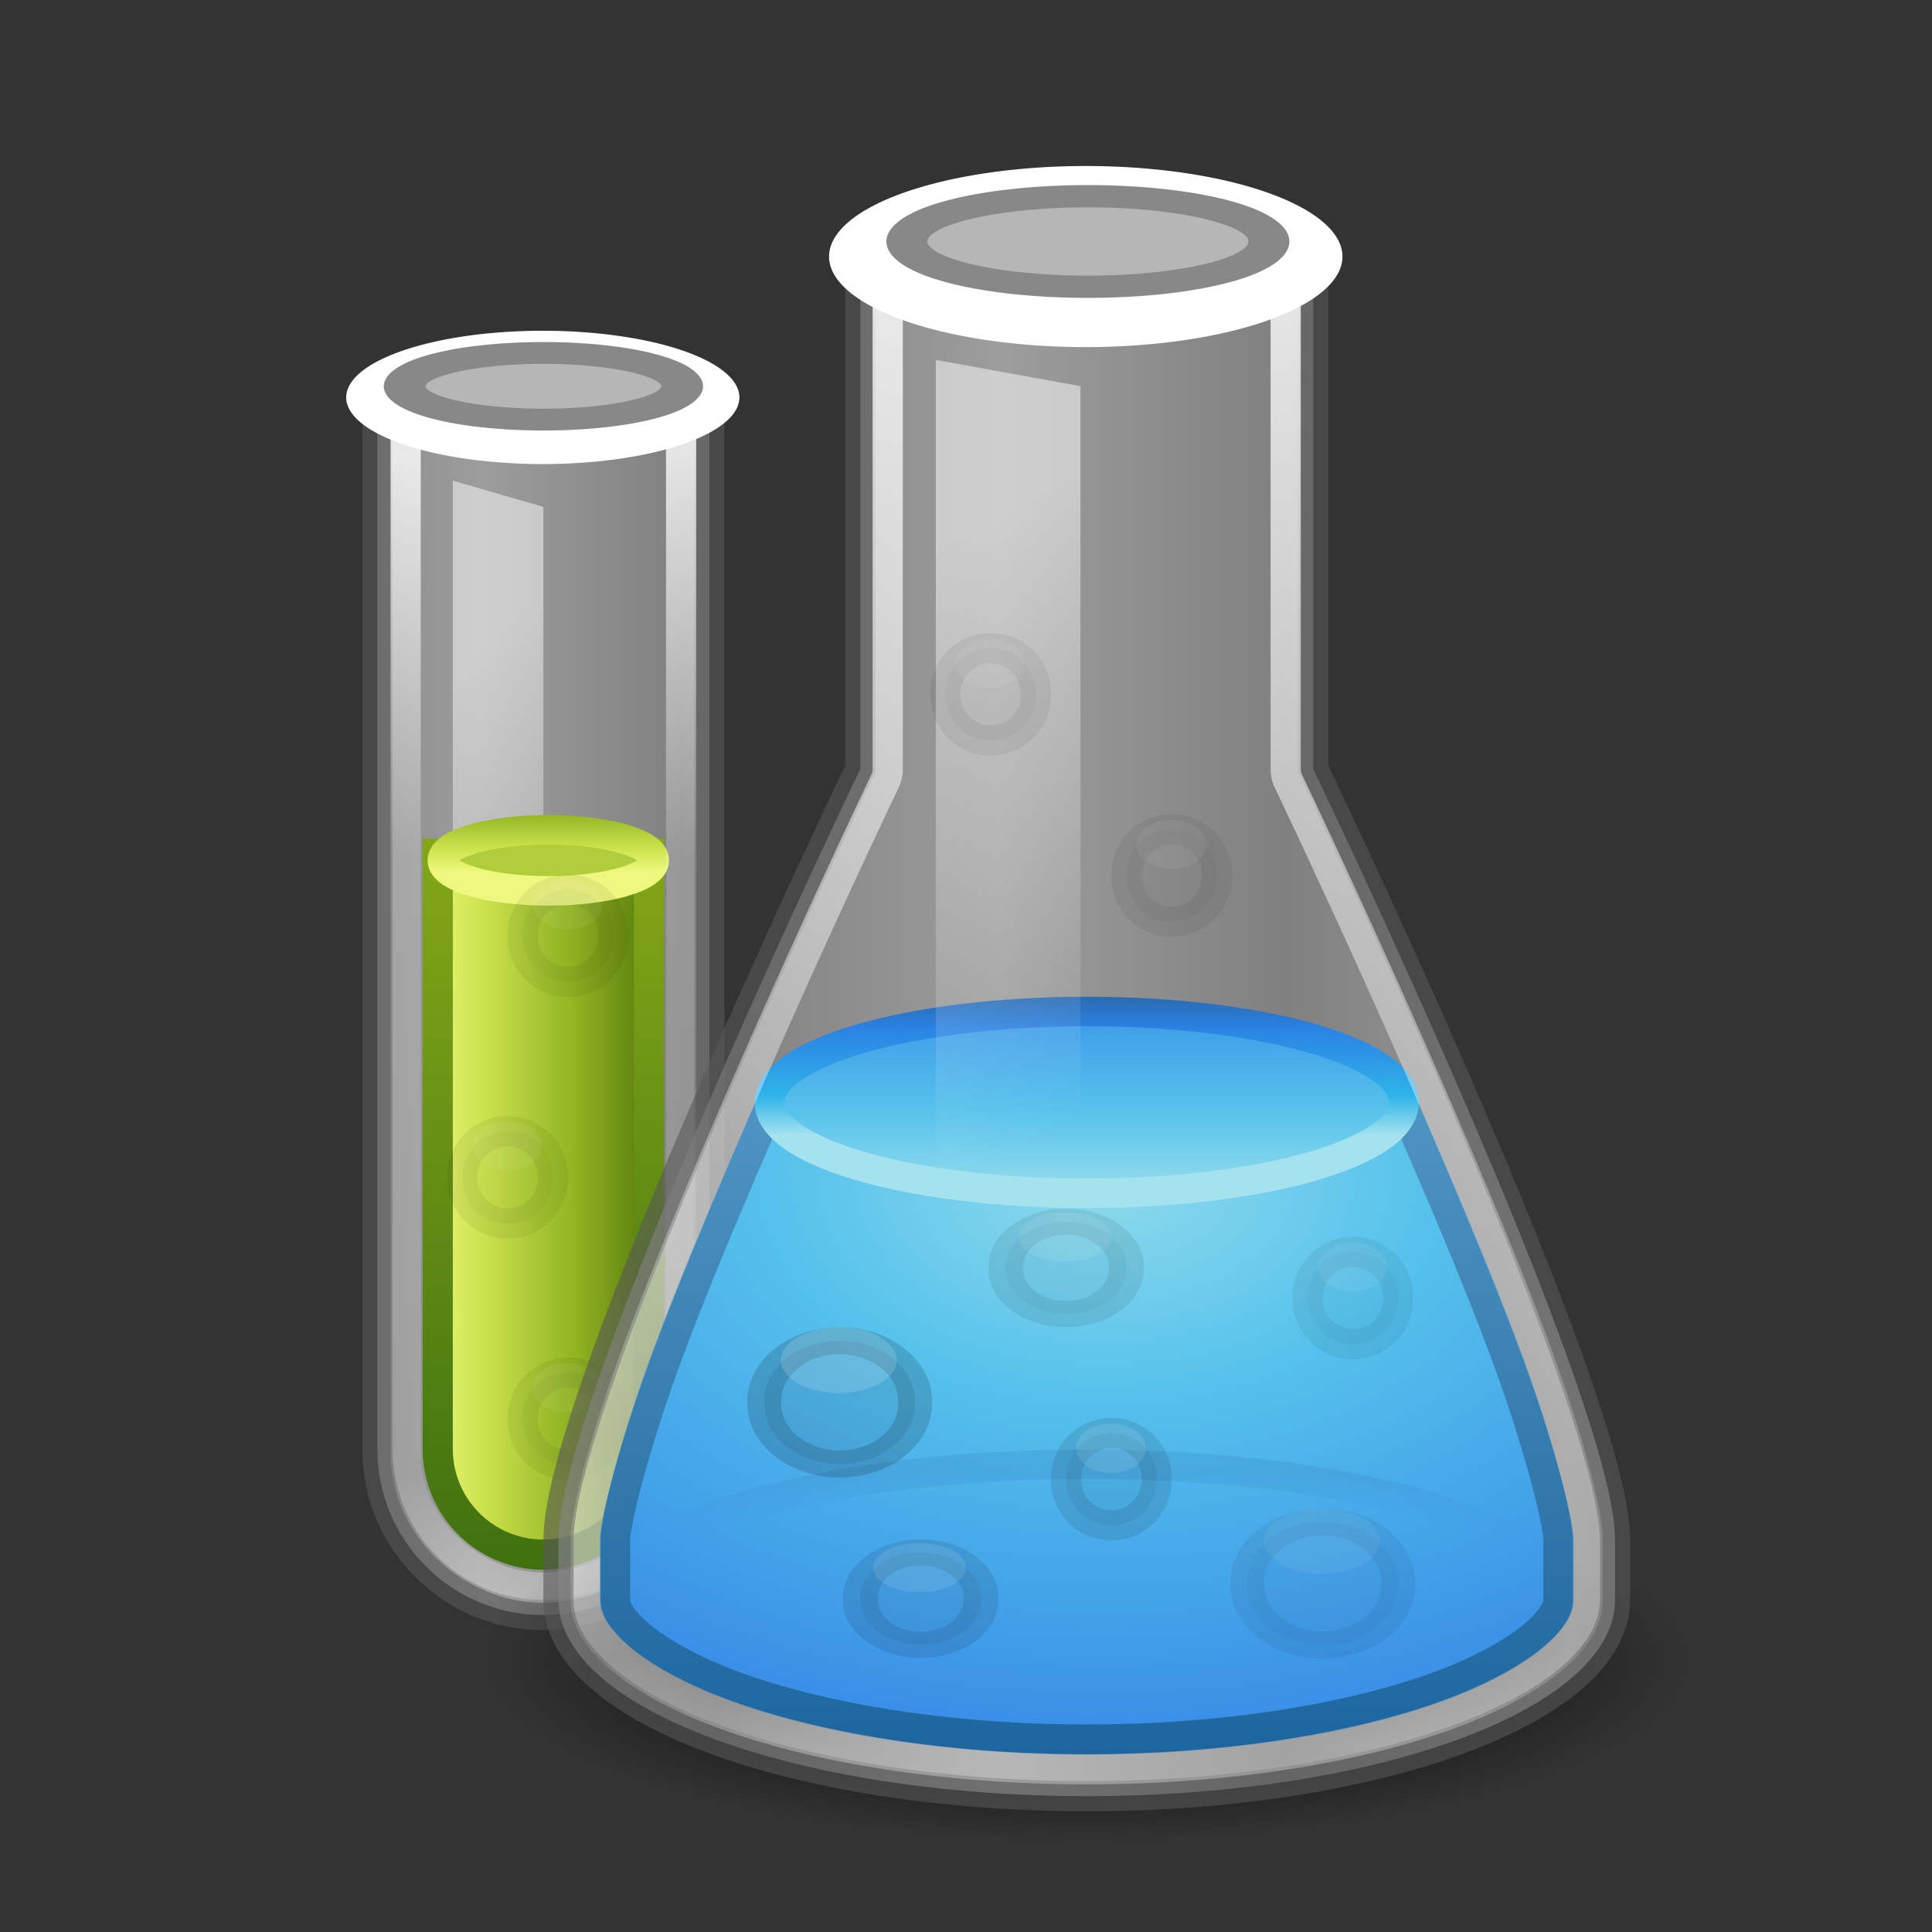 <?xml version="1.0" encoding="UTF-8" standalone="no"?>
<!-- Created with Inkscape (http://www.inkscape.org/) -->

<svg
   xmlns:dc="http://purl.org/dc/elements/1.1/"
   xmlns:cc="http://creativecommons.org/ns#"
   xmlns:rdf="http://www.w3.org/1999/02/22-rdf-syntax-ns#"
   xmlns:svg="http://www.w3.org/2000/svg"
   xmlns="http://www.w3.org/2000/svg"
   xmlns:xlink="http://www.w3.org/1999/xlink"
   xmlns:sodipodi="http://sodipodi.sourceforge.net/DTD/sodipodi-0.dtd"
   xmlns:inkscape="http://www.inkscape.org/namespaces/inkscape"
   width="64"
   height="64"
   id="svg2"
   version="1.1"
   inkscape:version="0.48.2 r9819"
   sodipodi:docname="labs.svg"
   inkscape:export-filename="/home/daniel/labs.png"
   inkscape:export-xdpi="90"
   inkscape:export-ydpi="90">
  <rect width="100%" height="100%" fill="#333333" stroke="none"/>
  <defs
     id="defs4">
    <linearGradient
       id="linearGradient7635">
      <stop
         id="stop7637"
         style="stop-color:#ffffff;stop-opacity:1"
         offset="0" />
      <stop
         id="stop7639"
         style="stop-color:#ffffff;stop-opacity:0.235"
         offset="0.355" />
      <stop
         id="stop7641"
         style="stop-color:#ffffff;stop-opacity:0.157"
         offset="0.897" />
      <stop
         id="stop7643"
         style="stop-color:#ffffff;stop-opacity:0.392"
         offset="1" />
    </linearGradient>
    <linearGradient
       id="linearGradient5962">
      <stop
         offset="0"
         style="stop-color:#000000;stop-opacity:1"
         id="stop5964" />
      <stop
         id="stop5966"
         style="stop-color:#000000;stop-opacity:0.498;"
         offset="0.706" />
      <stop
         offset="1"
         style="stop-color:#000000;stop-opacity:0"
         id="stop5968" />
    </linearGradient>
    <linearGradient
       id="linearGradient5950">
      <stop
         offset="0"
         style="stop-color:#3689e6;stop-opacity:0;"
         id="stop5956" />
      <stop
         offset="1"
         style="stop-color:#2b63a0;stop-opacity:1;"
         id="stop5958" />
    </linearGradient>
    <linearGradient
       id="linearGradient5870">
      <stop
         offset="0"
         style="stop-color:#ffffff;stop-opacity:1"
         id="stop5872" />
      <stop
         offset="0.785"
         style="stop-color:#ffffff;stop-opacity:0.235"
         id="stop5874" />
      <stop
         offset="0.934"
         style="stop-color:#ffffff;stop-opacity:0.157"
         id="stop5876" />
      <stop
         offset="1"
         style="stop-color:#ffffff;stop-opacity:0.392"
         id="stop5878" />
    </linearGradient>
    <linearGradient
       id="linearGradient5860">
      <stop
         id="stop5862"
         style="stop-color:#a4e2f0;stop-opacity:1;"
         offset="0" />
      <stop
         id="stop5864"
         style="stop-color:#2fb4e7;stop-opacity:1"
         offset="0.262" />
      <stop
         id="stop5866"
         style="stop-color:#2b83e5;stop-opacity:1"
         offset="0.705" />
      <stop
         id="stop5868"
         style="stop-color:#2b63a0;stop-opacity:1;"
         offset="1" />
    </linearGradient>
    <linearGradient
       id="linearGradient5360">
      <stop
         offset="0"
         style="stop-color:#5498c5;stop-opacity:1"
         id="stop5362" />
      <stop
         offset="1"
         style="stop-color:#155c88;stop-opacity:1"
         id="stop5364" />
    </linearGradient>
    <radialGradient
       cx="21.344"
       cy="14.125"
       r="11.969"
       fx="21.344"
       fy="14.125"
       id="radialGradient2481"
       xlink:href="#linearGradient3280-373"
       gradientUnits="userSpaceOnUse"
       gradientTransform="matrix(1.253,0,0,0.513,-2.749,33.625)" />
    <linearGradient
       id="linearGradient3280-373">
      <stop
         id="stop4633"
         style="stop-color:#000000;stop-opacity:1"
         offset="0" />
      <stop
         offset="0.5"
         style="stop-color:#000000;stop-opacity:0.498;"
         id="stop5960" />
      <stop
         id="stop4635"
         style="stop-color:#000000;stop-opacity:0"
         offset="1" />
    </linearGradient>
    <linearGradient
       x1="4"
       y1="13.5"
       x2="10.143"
       y2="13.5"
       id="linearGradient2478"
       xlink:href="#linearGradient4151-767-958"
       gradientUnits="userSpaceOnUse"
       gradientTransform="matrix(1.533,0,0,1.909,5.6,-2.273)"
       spreadMethod="reflect" />
    <linearGradient
       id="linearGradient4151-767-958">
      <stop
         id="stop4470"
         style="stop-color:#979797;stop-opacity:1"
         offset="0" />
      <stop
         id="stop4472"
         style="stop-color:#d5d5d5;stop-opacity:1"
         offset="1" />
    </linearGradient>
    <linearGradient
       x1="17.243"
       y1="11.001"
       x2="17.243"
       y2="2"
       id="linearGradient2462"
       xlink:href="#linearGradient3844-342"
       gradientUnits="userSpaceOnUse"
       gradientTransform="matrix(0.92,0,0,1,1.919,-7.078e-4)" />
    <linearGradient
       id="linearGradient3844-342">
      <stop
         id="stop4651"
         style="stop-color:#a6a6a6;stop-opacity:0.49"
         offset="0" />
      <stop
         id="stop4653"
         style="stop-color:#e8e8e8;stop-opacity:0.49"
         offset="1" />
    </linearGradient>
    <linearGradient
       x1="24"
       y1="9.373"
       x2="24"
       y2="5.603"
       id="linearGradient2464"
       xlink:href="#linearGradient3355-273"
       gradientUnits="userSpaceOnUse"
       gradientTransform="matrix(0.92,0,0,1,1.919,-7.078e-4)" />
    <linearGradient
       id="linearGradient3355-273">
      <stop
         id="stop4657"
         style="stop-color:#e1e1e1;stop-opacity:1"
         offset="0" />
      <stop
         id="stop4659"
         style="stop-color:#a6a6a6;stop-opacity:1"
         offset="1" />
    </linearGradient>
    <linearGradient
       x1="23.5"
       y1="11.149"
       x2="23.5"
       y2="39.851"
       id="linearGradient2456"
       xlink:href="#linearGradient3254-8-457"
       gradientUnits="userSpaceOnUse"
       gradientTransform="matrix(0.958,0,0,1.426,1.48,-12.861)" />
    <linearGradient
       id="linearGradient3254-8-457">
      <stop
         id="stop4669"
         style="stop-color:#ffffff;stop-opacity:1"
         offset="0" />
      <stop
         id="stop4671"
         style="stop-color:#ffffff;stop-opacity:0"
         offset="1" />
    </linearGradient>
    <radialGradient
       cx="23.857"
       cy="40"
       r="17.143"
       fx="23.857"
       fy="40"
       id="radialGradient3455"
       xlink:href="#linearGradient4126-65-434-2-3-659"
       gradientUnits="userSpaceOnUse"
       gradientTransform="matrix(0.362,0,0,0.185,15.375,-2.901)" />
    <linearGradient
       id="linearGradient4126-65-434-2-3-659">
      <stop
         id="stop4675"
         style="stop-color:#000000;stop-opacity:1"
         offset="0" />
      <stop
         id="stop4677"
         style="stop-color:#000000;stop-opacity:0"
         offset="1" />
    </linearGradient>
    <linearGradient
       x1="103.95"
       y1="-7.666"
       x2="89.424"
       y2="-7.666"
       id="linearGradient3457"
       xlink:href="#linearGradient2793-2-0-669"
       gradientUnits="userSpaceOnUse"
       gradientTransform="matrix(0.178,0,0,0.156,5.376,8.009)"
       spreadMethod="reflect" />
    <linearGradient
       id="linearGradient2793-2-0-669">
      <stop
         id="stop4681"
         style="stop-color:#878787;stop-opacity:1"
         offset="0" />
      <stop
         id="stop4683"
         style="stop-color:#d9d9d9;stop-opacity:1"
         offset="1" />
    </linearGradient>
    <linearGradient
       x1="89.018"
       y1="22.537"
       x2="89.018"
       y2="27.546"
       id="linearGradient3459"
       xlink:href="#linearGradient3858-1-3-594"
       gradientUnits="userSpaceOnUse"
       gradientTransform="matrix(0.39,0,0,0.361,-12.765,-2.252)" />
    <linearGradient
       id="linearGradient3858-1-3-594">
      <stop
         id="stop4687"
         style="stop-color:#a0a0a0;stop-opacity:1"
         offset="0" />
      <stop
         id="stop4689"
         style="stop-color:#646464;stop-opacity:1"
         offset="1" />
    </linearGradient>
    <linearGradient
       x1="102.308"
       y1="-2.393"
       x2="102.308"
       y2="-24.582"
       id="linearGradient3461"
       xlink:href="#linearGradient3844-9-5-84"
       gradientUnits="userSpaceOnUse"
       gradientTransform="matrix(0.179,0,0,0.146,5.308,3.978)"
       spreadMethod="reflect" />
    <linearGradient
       id="linearGradient3844-9-5-84">
      <stop
         id="stop4693"
         style="stop-color:#a6a6a6;stop-opacity:1"
         offset="0" />
      <stop
         id="stop4695"
         style="stop-color:#e8e8e8;stop-opacity:1"
         offset="1" />
    </linearGradient>
    <linearGradient
       x1="109.956"
       y1="-24.911"
       x2="109.956"
       y2="-2.376"
       id="linearGradient3463"
       xlink:href="#linearGradient2509-6-3-746"
       gradientUnits="userSpaceOnUse"
       gradientTransform="matrix(0.179,0,0,0.146,5.308,3.978)" />
    <linearGradient
       id="linearGradient2509-6-3-746">
      <stop
         id="stop4699"
         style="stop-color:#b3b3b3;stop-opacity:1"
         offset="0" />
      <stop
         id="stop4701"
         style="stop-color:#dadada;stop-opacity:1"
         offset="1" />
    </linearGradient>
    <linearGradient
       x1="14.899"
       y1="13.285"
       x2="24"
       y2="13.285"
       id="linearGradient2472"
       xlink:href="#linearGradient3578-995-735-4-566-885-385-488-812-692-100-298-982-943"
       gradientUnits="userSpaceOnUse"
       gradientTransform="matrix(0.895,0,0,0.638,2.513,25.041)"
       spreadMethod="reflect" />
    <linearGradient
       id="linearGradient3578-995-735-4-566-885-385-488-812-692-100-298-982-943">
      <stop
         id="stop4639"
         style="stop-color:#115984;stop-opacity:1"
         offset="0" />
      <stop
         id="stop4641"
         style="stop-color:#5498c5;stop-opacity:1"
         offset="1" />
    </linearGradient>
    <linearGradient
       x1="16.876"
       y1="23.181"
       x2="18.343"
       y2="31.181"
       id="linearGradient6970"
       xlink:href="#linearGradient3592-990-183-196-279-371-272-744-724-968-605-252-895-210"
       gradientUnits="userSpaceOnUse"
       gradientTransform="matrix(0.92,0,0,1,1.919,-7.078e-4)" />
    <linearGradient
       id="linearGradient3592-990-183-196-279-371-272-744-724-968-605-252-895-210">
      <stop
         id="stop3869"
         style="stop-color:#7aa7c4;stop-opacity:1"
         offset="0" />
      <stop
         id="stop3871"
         style="stop-color:#1f7dbb;stop-opacity:1"
         offset="1" />
    </linearGradient>
    <linearGradient
       x1="24"
       y1="16.525"
       x2="24"
       y2="13.285"
       id="linearGradient2466"
       xlink:href="#linearGradient3598-871-484-814-161-889-287-317-39-832-801-67-687-466"
       gradientUnits="userSpaceOnUse"
       gradientTransform="matrix(0.895,0,0,0.638,2.513,18.198)" />
    <linearGradient
       id="linearGradient3598-871-484-814-161-889-287-317-39-832-801-67-687-466">
      <stop
         id="stop3875"
         style="stop-color:#68b1e0;stop-opacity:1"
         offset="0" />
      <stop
         id="stop3877"
         style="stop-color:#236894;stop-opacity:1"
         offset="1" />
    </linearGradient>
    <linearGradient
       x1="12.25"
       y1="20.231"
       x2="17.125"
       y2="34.174"
       id="linearGradient2467"
       xlink:href="#linearGradient3254-3-182"
       gradientUnits="userSpaceOnUse"
       gradientTransform="matrix(0.958,0,0,1.366,3.396,-10.809)" />
    <linearGradient
       id="linearGradient3254-3-182">
      <stop
         id="stop4663"
         style="stop-color:#ffffff;stop-opacity:1"
         offset="0" />
      <stop
         id="stop4665"
         style="stop-color:#ffffff;stop-opacity:0"
         offset="1" />
    </linearGradient>
    <linearGradient
       inkscape:collect="always"
       xlink:href="#linearGradient3254-3-182"
       id="linearGradient3571"
       gradientUnits="userSpaceOnUse"
       gradientTransform="matrix(0.958,0,0,1.366,18.542,979.3)"
       x1="12.25"
       y1="20.231"
       x2="17.125"
       y2="34.174" />
    <linearGradient
       inkscape:collect="always"
       xlink:href="#linearGradient2867-449-88-871-390-598-476-591-434-148-57-177"
       id="linearGradient3574"
       gradientUnits="userSpaceOnUse"
       gradientTransform="matrix(0.84,0,0,0.858,15.837,1001.569)"
       x1="21.485"
       y1="30.443"
       x2="21.485"
       y2="18.794" />
    <linearGradient
       inkscape:collect="always"
       xlink:href="#linearGradient5860"
       id="linearGradient3576"
       gradientUnits="userSpaceOnUse"
       gradientTransform="matrix(0.818,0,0,0.547,16.379,1017.176)"
       x1="34.771"
       y1="16.057"
       x2="34.771"
       y2="6.994" />
    <radialGradient
       inkscape:collect="always"
       xlink:href="#linearGradient5962"
       id="radialGradient3597"
       gradientUnits="userSpaceOnUse"
       gradientTransform="matrix(1.671,0,0,0.501,0.334,1036.281)"
       cx="21.344"
       cy="14.125"
       fx="21.344"
       fy="14.125"
       r="11.969" />
    <linearGradient
       inkscape:collect="always"
       xlink:href="#linearGradient4151-767-958-6"
       id="linearGradient3594-9"
       gradientUnits="userSpaceOnUse"
       gradientTransform="matrix(1.533,0,0,1.909,97.245,990.27)"
       spreadMethod="reflect"
       x1="4"
       y1="13.5"
       x2="10.143"
       y2="13.5" />
    <linearGradient
       id="linearGradient4151-767-958-6">
      <stop
         id="stop4470-1"
         style="stop-color:#979797;stop-opacity:1"
         offset="0" />
      <stop
         id="stop4472-0"
         style="stop-color:#d5d5d5;stop-opacity:1"
         offset="1" />
    </linearGradient>
    <linearGradient
       y2="13.5"
       x2="10.143"
       y1="13.5"
       x1="4"
       spreadMethod="reflect"
       gradientTransform="matrix(1.533,0,0,1.909,17.6,1989.451)"
       gradientUnits="userSpaceOnUse"
       id="linearGradient4010-1"
       xlink:href="#linearGradient4151-767-958-6-9"
       inkscape:collect="always" />
    <linearGradient
       id="linearGradient4151-767-958-6-9">
      <stop
         id="stop4470-1-5"
         style="stop-color:#b4b4b4;stop-opacity:1;"
         offset="0" />
      <stop
         id="stop4472-0-7"
         style="stop-color:#e4e4e4;stop-opacity:1;"
         offset="1" />
    </linearGradient>
    <linearGradient
       y2="13.5"
       x2="10.143"
       y1="13.5"
       x1="4"
       spreadMethod="reflect"
       gradientTransform="matrix(1.533,0,0,1.909,-6.4,-4.273)"
       gradientUnits="userSpaceOnUse"
       id="linearGradient5215"
       xlink:href="#linearGradient4151-767-958-6-9"
       inkscape:collect="always" />
    <linearGradient
       y2="13.5"
       x2="10.143"
       y1="13.5"
       x1="4"
       spreadMethod="reflect"
       gradientTransform="matrix(1.533,0,0,1.909,13.6,1001.089)"
       gradientUnits="userSpaceOnUse"
       id="linearGradient4010-3"
       xlink:href="#linearGradient4151-767-958-6-5"
       inkscape:collect="always" />
    <linearGradient
       id="linearGradient4151-767-958-6-5">
      <stop
         id="stop4470-1-6"
         style="stop-color:#979797;stop-opacity:1"
         offset="0" />
      <stop
         id="stop4472-0-1"
         style="stop-color:#d5d5d5;stop-opacity:1"
         offset="1" />
    </linearGradient>
    <linearGradient
       y2="13.5"
       x2="10.143"
       y1="13.5"
       x1="4"
       spreadMethod="reflect"
       gradientTransform="matrix(1.533,0,0,1.909,60.77,1001.089)"
       gradientUnits="userSpaceOnUse"
       id="linearGradient5215-4"
       xlink:href="#linearGradient4151-767-958-6-5"
       inkscape:collect="always" />
    <linearGradient
       y2="13.5"
       x2="10.143"
       y1="13.5"
       x1="4"
       spreadMethod="reflect"
       gradientTransform="matrix(1.533,0,0,1.909,13.6,1001.089)"
       gradientUnits="userSpaceOnUse"
       id="linearGradient4010-1-9"
       xlink:href="#linearGradient4151-767-958-6-9-9"
       inkscape:collect="always" />
    <linearGradient
       id="linearGradient4151-767-958-6-9-9">
      <stop
         id="stop4470-1-5-4"
         style="stop-color:#979797;stop-opacity:1"
         offset="0" />
      <stop
         id="stop4472-0-7-9"
         style="stop-color:#d5d5d5;stop-opacity:1"
         offset="1" />
    </linearGradient>
    <linearGradient
       id="linearGradient3578-995-735-4-566-885-385-488-812-692-100-298-982-943-2">
      <stop
         id="stop4639-3"
         style="stop-color:#115984;stop-opacity:1"
         offset="0" />
      <stop
         id="stop4641-7"
         style="stop-color:#5498c5;stop-opacity:1"
         offset="1" />
    </linearGradient>
    <linearGradient
       y2="13.285"
       x2="24"
       y1="13.285"
       x1="14.899"
       spreadMethod="reflect"
       gradientTransform="matrix(0.895,0,0,0.638,-9.487,0.323)"
       gradientUnits="userSpaceOnUse"
       id="linearGradient5301"
       xlink:href="#linearGradient3578-995-735-4-566-885-385-488-812-692-100-298-982-943-2"
       inkscape:collect="always" />
    <radialGradient
       inkscape:collect="always"
       xlink:href="#linearGradient2867-449-88-871-390-598-476-591-434-148-57-177"
       id="radialGradient5324"
       cx="32.572"
       cy="35.903"
       fx="32.572"
       fy="35.903"
       r="18"
       gradientTransform="matrix(2.337,1.7652295e-8,-1.1706245e-8,1.55,-43.556,-16.662)"
       gradientUnits="userSpaceOnUse"
       spreadMethod="reflect" />
    <radialGradient
       inkscape:collect="always"
       xlink:href="#linearGradient3578-995-735-4-566-885-385-488-812-692-100-298-982-943-2-2"
       id="radialGradient5324-7"
       cx="32"
       cy="47"
       fx="32"
       fy="47"
       r="18"
       gradientTransform="matrix(1,0,0,0.722,0,13.056)"
       gradientUnits="userSpaceOnUse"
       spreadMethod="reflect" />
    <linearGradient
       id="linearGradient3578-995-735-4-566-885-385-488-812-692-100-298-982-943-2-2">
      <stop
         id="stop4639-3-6"
         style="stop-color:#115984;stop-opacity:1"
         offset="0" />
      <stop
         id="stop4641-7-6"
         style="stop-color:#5498c5;stop-opacity:1"
         offset="1" />
    </linearGradient>
    <linearGradient
       y2="13.5"
       x2="10.143"
       y1="13.5"
       x1="4"
       spreadMethod="reflect"
       gradientTransform="matrix(1.533,0,0,1.909,13.6,1001.089)"
       gradientUnits="userSpaceOnUse"
       id="linearGradient4010-1-97"
       xlink:href="#linearGradient4151-767-958-6-9-98"
       inkscape:collect="always" />
    <linearGradient
       id="linearGradient4151-767-958-6-9-98">
      <stop
         id="stop4470-1-5-8"
         style="stop-color:#979797;stop-opacity:1"
         offset="0" />
      <stop
         id="stop4472-0-7-98"
         style="stop-color:#d5d5d5;stop-opacity:1"
         offset="1" />
    </linearGradient>
    <linearGradient
       inkscape:collect="always"
       xlink:href="#linearGradient5870"
       id="linearGradient3586-2"
       gradientUnits="userSpaceOnUse"
       gradientTransform="matrix(0.958,0,0,1.426,93.124,979.682)"
       x1="-62.996"
       y1="12.977"
       x2="-62.789"
       y2="46.667" />
    <linearGradient
       id="linearGradient3254-8-457-0">
      <stop
         id="stop4669-2"
         style="stop-color:#ffffff;stop-opacity:1"
         offset="0" />
      <stop
         id="stop4671-4"
         style="stop-color:#ffffff;stop-opacity:0"
         offset="1" />
    </linearGradient>
    <linearGradient
       y2="39.851"
       x2="23.5"
       y1="11.149"
       x1="23.5"
       gradientTransform="matrix(0.958,0,0,1.426,-11.44,-15.901)"
       gradientUnits="userSpaceOnUse"
       id="linearGradient5419"
       xlink:href="#linearGradient3254-8-457-0"
       inkscape:collect="always" />
    <linearGradient
       id="linearGradient3707-319-631-407-1-846-4-7">
      <stop
         id="stop3788-5-4"
         style="stop-color:#365a7c;stop-opacity:1"
         offset="0" />
      <stop
         id="stop3790-9-4"
         style="stop-color:#5ea1ca;stop-opacity:1;"
         offset="1" />
    </linearGradient>
    <linearGradient
       id="linearGradient3707-319-631-407-1-846-4-8-0">
      <stop
         id="stop3788-5-5-7"
         style="stop-color:#365a7c;stop-opacity:1"
         offset="0" />
      <stop
         id="stop3790-9-0-8"
         style="stop-color:#5ea1ca;stop-opacity:1;"
         offset="1" />
    </linearGradient>
    <linearGradient
       id="linearGradient3707-319-631-407-1-846-4-9-8">
      <stop
         id="stop3788-5-1-8"
         style="stop-color:#365a7c;stop-opacity:1"
         offset="0" />
      <stop
         id="stop3790-9-8-4"
         style="stop-color:#5ea1ca;stop-opacity:1;"
         offset="1" />
    </linearGradient>
    <linearGradient
       id="linearGradient8265-821-176-38-919-66-249-7-7">
      <stop
         id="stop2687-1-9"
         style="stop-color:#ffffff;stop-opacity:1"
         offset="0" />
      <stop
         id="stop2689-5-4"
         style="stop-color:#ffffff;stop-opacity:0"
         offset="1" />
    </linearGradient>
    <linearGradient
       id="linearGradient3924">
      <stop
         id="stop3926"
         style="stop-color:#ffffff;stop-opacity:1"
         offset="0" />
      <stop
         id="stop3928"
         style="stop-color:#ffffff;stop-opacity:0.235"
         offset="0.063" />
      <stop
         id="stop3930"
         style="stop-color:#ffffff;stop-opacity:0.157"
         offset="0.951" />
      <stop
         id="stop3932"
         style="stop-color:#ffffff;stop-opacity:0.392"
         offset="1" />
    </linearGradient>
    <linearGradient
       id="linearGradient2867-449-88-871-390-598-476-591-434-148-57-177">
      <stop
         offset="0"
         style="stop-color:#90dbec;stop-opacity:1;"
         id="stop3750" />
      <stop
         offset="0.262"
         style="stop-color:#55c1ec;stop-opacity:1;"
         id="stop3752" />
      <stop
         offset="0.705"
         style="stop-color:#3689e6;stop-opacity:1;"
         id="stop3754" />
      <stop
         offset="1"
         style="stop-color:#2b63a0;stop-opacity:1;"
         id="stop3756" />
    </linearGradient>
    <linearGradient
       id="linearGradient3707-319-631-407-324">
      <stop
         offset="0"
         style="stop-color:#185f9a;stop-opacity:1;"
         id="stop3760" />
      <stop
         offset="1"
         style="stop-color:#599ec9;stop-opacity:1;"
         id="stop3762" />
    </linearGradient>
    <linearGradient
       id="linearGradient3688-166-749">
      <stop
         id="stop2883"
         style="stop-color:#181818;stop-opacity:1"
         offset="0" />
      <stop
         id="stop2885"
         style="stop-color:#181818;stop-opacity:0"
         offset="1" />
    </linearGradient>
    <linearGradient
       id="linearGradient3688-464-309">
      <stop
         id="stop2889"
         style="stop-color:#181818;stop-opacity:1"
         offset="0" />
      <stop
         id="stop2891"
         style="stop-color:#181818;stop-opacity:0"
         offset="1" />
    </linearGradient>
    <linearGradient
       inkscape:collect="always"
       xlink:href="#linearGradient3702-501-757"
       id="linearGradient3188"
       gradientUnits="userSpaceOnUse"
       x1="25.058"
       y1="47.028"
       x2="25.058"
       y2="39.999" />
    <linearGradient
       id="linearGradient3702-501-757">
      <stop
         id="stop2895"
         style="stop-color:#181818;stop-opacity:0"
         offset="0" />
      <stop
         id="stop2897"
         style="stop-color:#181818;stop-opacity:1"
         offset="0.5" />
      <stop
         id="stop2899"
         style="stop-color:#181818;stop-opacity:0"
         offset="1" />
    </linearGradient>
    <linearGradient
       inkscape:collect="always"
       xlink:href="#linearGradient3707-319-631-407-324"
       id="linearGradient5846"
       x1="32.86"
       y1="60.782"
       x2="32.86"
       y2="32.098"
       gradientUnits="userSpaceOnUse" />
    <radialGradient
       inkscape:collect="always"
       xlink:href="#linearGradient2867-449-88-871-390-598-476-591-434-148-57-177"
       id="radialGradient5884"
       gradientUnits="userSpaceOnUse"
       gradientTransform="matrix(2.337,1.7652295e-8,-1.1706245e-8,1.55,-43.556,-16.662)"
       spreadMethod="reflect"
       cx="32.572"
       cy="35.903"
       fx="32.572"
       fy="35.903"
       r="18" />
    <linearGradient
       inkscape:collect="always"
       xlink:href="#linearGradient3707-319-631-407-324"
       id="linearGradient5886"
       gradientUnits="userSpaceOnUse"
       x1="32.86"
       y1="60.782"
       x2="32.86"
       y2="32.098" />
    <linearGradient
       inkscape:collect="always"
       xlink:href="#linearGradient2867-449-88-871-390-598-476-591-434-148-57-177-8"
       id="linearGradient3574-7"
       gradientUnits="userSpaceOnUse"
       gradientTransform="matrix(0.84,0,0,0.858,11.837,1001.569)"
       x1="21.485"
       y1="30.443"
       x2="21.485"
       y2="23.448" />
    <linearGradient
       id="linearGradient2867-449-88-871-390-598-476-591-434-148-57-177-8">
      <stop
         offset="0"
         style="stop-color:#90dbec;stop-opacity:1;"
         id="stop3750-6" />
      <stop
         offset="0.262"
         style="stop-color:#55c1ec;stop-opacity:1;"
         id="stop3752-1" />
      <stop
         offset="0.705"
         style="stop-color:#3689e6;stop-opacity:1;"
         id="stop3754-0" />
      <stop
         offset="1"
         style="stop-color:#2b63a0;stop-opacity:1;"
         id="stop3756-8" />
    </linearGradient>
    <linearGradient
       inkscape:collect="always"
       xlink:href="#linearGradient5860-0"
       id="linearGradient3576-3"
       gradientUnits="userSpaceOnUse"
       gradientTransform="matrix(0.818,0,0,0.547,12.379,1017.176)"
       x1="34.771"
       y1="16.057"
       x2="34.771"
       y2="12.817" />
    <linearGradient
       id="linearGradient5860-0">
      <stop
         id="stop5862-0"
         style="stop-color:#caeef6;stop-opacity:1;"
         offset="0" />
      <stop
         id="stop5864-2"
         style="stop-color:#55c1ec;stop-opacity:1;"
         offset="0.262" />
      <stop
         id="stop5866-9"
         style="stop-color:#3689e6;stop-opacity:1;"
         offset="0.705" />
      <stop
         id="stop5868-6"
         style="stop-color:#2b63a0;stop-opacity:1;"
         offset="1" />
    </linearGradient>
    <linearGradient
       y2="8.973"
       x2="27.049"
       y1="11.26"
       x1="27.049"
       gradientTransform="matrix(1.212,0,0,0.811,6.917,1029.912)"
       gradientUnits="userSpaceOnUse"
       id="linearGradient5913"
       xlink:href="#linearGradient5950"
       inkscape:collect="always" />
    <linearGradient
       id="linearGradient4151-767-958-6-9-1">
      <stop
         id="stop4470-1-5-5"
         style="stop-color:#b4b4b4;stop-opacity:1;"
         offset="0" />
      <stop
         id="stop4472-0-7-3"
         style="stop-color:#e4e4e4;stop-opacity:1;"
         offset="1" />
    </linearGradient>
    <linearGradient
       y2="13.5"
       x2="10.143"
       y1="13.5"
       x1="4"
       spreadMethod="reflect"
       gradientTransform="matrix(1.533,0,0,1.909,-0.4,993.089)"
       gradientUnits="userSpaceOnUse"
       id="linearGradient6090"
       xlink:href="#linearGradient4151-767-958-6-9-1"
       inkscape:collect="always" />
    <radialGradient
       inkscape:collect="always"
       xlink:href="#linearGradient2867-449-88-871-390-598-476-591-434-148-57-177-8-3"
       id="radialGradient7276"
       gradientUnits="userSpaceOnUse"
       gradientTransform="matrix(-1.6167311e-7,6.602,-8.092,-1.9817022e-7,104.564,-60.073)"
       cx="7.806"
       cy="9.957"
       fx="7.276"
       fy="9.957"
       r="12.672" />
    <linearGradient
       id="linearGradient2867-449-88-871-390-598-476-591-434-148-57-177-8-3">
      <stop
         id="stop3750-1-0"
         style="stop-color:#ffcd7d;stop-opacity:1;"
         offset="0" />
      <stop
         id="stop3752-3-7"
         style="stop-color:#fc8f36;stop-opacity:1;"
         offset="0.262" />
      <stop
         id="stop3754-1-8"
         style="stop-color:#e23a0e;stop-opacity:1;"
         offset="0.705" />
      <stop
         id="stop3756-1-6"
         style="stop-color:#ac441f;stop-opacity:1;"
         offset="1" />
    </linearGradient>
    <linearGradient
       inkscape:collect="always"
       xlink:href="#linearGradient4039"
       id="linearGradient7278"
       gradientUnits="userSpaceOnUse"
       gradientTransform="translate(1e-6,-4.6176e-4)"
       x1="25"
       y1="44.291"
       x2="25"
       y2="0.571" />
    <linearGradient
       id="linearGradient4039">
      <stop
         id="stop4041"
         style="stop-color:#ba3d12;stop-opacity:1"
         offset="0" />
      <stop
         id="stop4043"
         style="stop-color:#db6737;stop-opacity:1"
         offset="1" />
    </linearGradient>
    <linearGradient
       y2="13.5"
       x2="10.143"
       y1="13.5"
       x1="4"
       spreadMethod="reflect"
       gradientTransform="matrix(1.533,0,0,1.909,21.6,1989.451)"
       gradientUnits="userSpaceOnUse"
       id="linearGradient4010-1-6"
       xlink:href="#linearGradient4151-767-958-6-9-90"
       inkscape:collect="always" />
    <linearGradient
       id="linearGradient4151-767-958-6-9-90">
      <stop
         id="stop4470-1-5-0"
         style="stop-color:#b4b4b4;stop-opacity:1;"
         offset="0" />
      <stop
         id="stop4472-0-7-7"
         style="stop-color:#e4e4e4;stop-opacity:1;"
         offset="1" />
    </linearGradient>
    <linearGradient
       id="linearGradient4151-767-958-6-9-90-2">
      <stop
         id="stop4470-1-5-0-5"
         style="stop-color:#b4b4b4;stop-opacity:1;"
         offset="0" />
      <stop
         id="stop4472-0-7-7-5"
         style="stop-color:#e4e4e4;stop-opacity:1;"
         offset="1" />
    </linearGradient>
    <linearGradient
       y2="13.5"
       x2="10.143"
       y1="13.5"
       x1="4"
       spreadMethod="reflect"
       gradientTransform="matrix(1.533,0,0,1.909,-0.4,993.089)"
       gradientUnits="userSpaceOnUse"
       id="linearGradient7406"
       xlink:href="#linearGradient4151-767-958-6-9-90-2"
       inkscape:collect="always" />
    <linearGradient
       inkscape:collect="always"
       xlink:href="#linearGradient3254-3-182-4"
       id="linearGradient3571-8"
       gradientUnits="userSpaceOnUse"
       gradientTransform="matrix(0.958,0,0,1.366,22.542,979.3)"
       x1="12.25"
       y1="20.231"
       x2="17.125"
       y2="34.174" />
    <linearGradient
       id="linearGradient3254-3-182-4">
      <stop
         id="stop4663-3"
         style="stop-color:#ffffff;stop-opacity:1"
         offset="0" />
      <stop
         id="stop4665-4"
         style="stop-color:#ffffff;stop-opacity:0"
         offset="1" />
    </linearGradient>
    <linearGradient
       y2="34.174"
       x2="17.125"
       y1="20.231"
       x1="12.25"
       gradientTransform="matrix(0.6,0,0,1.366,7.2,983.3)"
       gradientUnits="userSpaceOnUse"
       id="linearGradient7439"
       xlink:href="#linearGradient3254-3-182-4"
       inkscape:collect="always" />
    <linearGradient
       inkscape:collect="always"
       xlink:href="#linearGradient4151-767-958-6-9-90-2"
       id="linearGradient7486"
       gradientUnits="userSpaceOnUse"
       gradientTransform="matrix(1.098,0,0,1.886,4.782,2931.001)"
       spreadMethod="reflect"
       x1="4"
       y1="13.5"
       x2="10.143"
       y2="13.5" />
    <linearGradient
       inkscape:collect="always"
       xlink:href="#linearGradient2867-449-88-871-390-598-476-591-434-148-57-177-5"
       id="linearGradient3574-4"
       gradientUnits="userSpaceOnUse"
       gradientTransform="matrix(0.84,0,0,0.858,19.837,1001.569)"
       x1="21.485"
       y1="30.443"
       x2="21.485"
       y2="18.794" />
    <linearGradient
       id="linearGradient2867-449-88-871-390-598-476-591-434-148-57-177-5">
      <stop
         offset="0"
         style="stop-color:#90dbec;stop-opacity:1;"
         id="stop3750-69" />
      <stop
         offset="0.262"
         style="stop-color:#55c1ec;stop-opacity:1;"
         id="stop3752-7" />
      <stop
         offset="0.705"
         style="stop-color:#3689e6;stop-opacity:1;"
         id="stop3754-7" />
      <stop
         offset="1"
         style="stop-color:#2b63a0;stop-opacity:1;"
         id="stop3756-3" />
    </linearGradient>
    <linearGradient
       inkscape:collect="always"
       xlink:href="#linearGradient5860-8"
       id="linearGradient3576-7"
       gradientUnits="userSpaceOnUse"
       gradientTransform="matrix(0.818,0,0,0.547,20.379,1017.176)"
       x1="34.771"
       y1="16.057"
       x2="34.771"
       y2="6.994" />
    <linearGradient
       id="linearGradient5860-8">
      <stop
         id="stop5862-8"
         style="stop-color:#a4e2f0;stop-opacity:1;"
         offset="0" />
      <stop
         id="stop5864-4"
         style="stop-color:#2fb4e7;stop-opacity:1"
         offset="0.262" />
      <stop
         id="stop5866-5"
         style="stop-color:#2b83e5;stop-opacity:1"
         offset="0.705" />
      <stop
         id="stop5868-4"
         style="stop-color:#2b63a0;stop-opacity:1;"
         offset="1" />
    </linearGradient>
    <linearGradient
       y2="0.693"
       x2="34.771"
       y1="16.057"
       x1="34.771"
       gradientTransform="matrix(0.273,0,0,0.184,11.609,1014.275)"
       gradientUnits="userSpaceOnUse"
       id="linearGradient7518"
       xlink:href="#linearGradient3242-7"
       inkscape:collect="always" />
    <linearGradient
       inkscape:collect="always"
       xlink:href="#linearGradient4151-767-958-6-9-90-2-5"
       id="linearGradient7486-1"
       gradientUnits="userSpaceOnUse"
       gradientTransform="matrix(1.098,0,0,1.886,0.782,1940.638)"
       spreadMethod="reflect"
       x1="4"
       y1="13.5"
       x2="10.143"
       y2="13.5" />
    <linearGradient
       id="linearGradient4151-767-958-6-9-90-2-5">
      <stop
         id="stop4470-1-5-0-5-6"
         style="stop-color:#b4b4b4;stop-opacity:1;"
         offset="0" />
      <stop
         id="stop4472-0-7-7-5-6"
         style="stop-color:#e4e4e4;stop-opacity:1;"
         offset="1" />
    </linearGradient>
    <linearGradient
       id="linearGradient5870-6">
      <stop
         offset="0"
         style="stop-color:#ffffff;stop-opacity:1"
         id="stop5872-5" />
      <stop
         offset="0.785"
         style="stop-color:#ffffff;stop-opacity:0.235"
         id="stop5874-3" />
      <stop
         offset="0.934"
         style="stop-color:#ffffff;stop-opacity:0.157"
         id="stop5876-0" />
      <stop
         offset="1"
         style="stop-color:#ffffff;stop-opacity:0.392"
         id="stop5878-3" />
    </linearGradient>
    <linearGradient
       y2="46.667"
       x2="-62.789"
       y1="12.977"
       x1="-62.996"
       gradientTransform="matrix(0.958,0,0,1.426,93.124,979.682)"
       gradientUnits="userSpaceOnUse"
       id="linearGradient7613"
       xlink:href="#linearGradient5870-6"
       inkscape:collect="always" />
    <linearGradient
       inkscape:collect="always"
       xlink:href="#linearGradient7635"
       id="linearGradient7646"
       gradientUnits="userSpaceOnUse"
       gradientTransform="matrix(0.958,0,0,1.426,97.124,981.682)"
       x1="-79.619"
       y1="15.096"
       x2="-79.17"
       y2="41.612" />
    <linearGradient
       id="linearGradient2867-449-88-871-390-598-476-591-434-148-57-177-1">
      <stop
         offset="0"
         style="stop-color:#90dbec;stop-opacity:1;"
         id="stop3750-7" />
      <stop
         offset="0.262"
         style="stop-color:#55c1ec;stop-opacity:1;"
         id="stop3752-0" />
      <stop
         offset="0.705"
         style="stop-color:#3689e6;stop-opacity:1;"
         id="stop3754-5" />
      <stop
         offset="1"
         style="stop-color:#2b63a0;stop-opacity:1;"
         id="stop3756-30" />
    </linearGradient>
    <linearGradient
       inkscape:collect="always"
       xlink:href="#linearGradient2490-3"
       id="linearGradient5886-3"
       gradientUnits="userSpaceOnUse"
       x1="14.604"
       y1="50.317"
       x2="14.604"
       y2="25.582"
       gradientTransform="translate(4,990.362)" />
    <linearGradient
       id="linearGradient3707-319-631-407-324-8">
      <stop
         offset="0"
         style="stop-color:#185f9a;stop-opacity:1;"
         id="stop3760-4" />
      <stop
         offset="1"
         style="stop-color:#599ec9;stop-opacity:1;"
         id="stop3762-3" />
    </linearGradient>
    <radialGradient
       r="18"
       fy="35.903"
       fx="32.572"
       cy="35.903"
       cx="32.572"
       spreadMethod="reflect"
       gradientTransform="matrix(2.337,1.7652295e-8,-1.1706245e-8,1.55,-43.556,-16.662)"
       gradientUnits="userSpaceOnUse"
       id="radialGradient7669"
       xlink:href="#linearGradient2867-449-88-871-390-598-476-591-434-148-57-177-1"
       inkscape:collect="always" />
    <linearGradient
       y2="32.098"
       x2="32.86"
       y1="60.782"
       x1="32.86"
       gradientUnits="userSpaceOnUse"
       id="linearGradient7671"
       xlink:href="#linearGradient3707-319-631-407-324-8"
       inkscape:collect="always" />
    <linearGradient
       inkscape:collect="always"
       xlink:href="#linearGradient3242-7"
       id="linearGradient7703"
       x1="10"
       y1="37.891"
       x2="17.441"
       y2="37.891"
       gradientUnits="userSpaceOnUse"
       spreadMethod="reflect"
       gradientTransform="translate(4,990.362)" />
    <radialGradient
       inkscape:collect="always"
       xlink:href="#linearGradient3242-7"
       id="radialGradient3013-3"
       gradientUnits="userSpaceOnUse"
       gradientTransform="matrix(0,2.287,-3.019,0,36.047,-50.63)"
       cx="23.896"
       cy="3.99"
       fx="23.896"
       fy="3.99"
       r="20.397" />
    <linearGradient
       id="linearGradient3242-7">
      <stop
         offset="0"
         style="stop-color:#eef87e;stop-opacity:1"
         id="stop3244-5" />
      <stop
         offset="0.262"
         style="stop-color:#cde34f;stop-opacity:1"
         id="stop3246-9" />
      <stop
         offset="0.661"
         style="stop-color:#93b723;stop-opacity:1"
         id="stop3248-7" />
      <stop
         offset="1"
         style="stop-color:#5a7e0d;stop-opacity:1"
         id="stop3250-8" />
    </linearGradient>
    <linearGradient
       inkscape:collect="always"
       xlink:href="#linearGradient2490-3"
       id="linearGradient3015-2"
       gradientUnits="userSpaceOnUse"
       gradientTransform="matrix(0.958,0,0,0.958,0.998,1.998)"
       x1="18.379"
       y1="44.98"
       x2="18.379"
       y2="3.082" />
    <linearGradient
       id="linearGradient2490-3">
      <stop
         offset="0"
         style="stop-color:#3f7010;stop-opacity:1;"
         id="stop2492-3" />
      <stop
         offset="1"
         style="stop-color:#84a718;stop-opacity:1"
         id="stop2494-8" />
    </linearGradient>
  </defs>
  <sodipodi:namedview
     id="base"
     pagecolor="#3e3e3e"
     bordercolor="#666666"
     borderopacity="1.0"
     inkscape:pageopacity="0"
     inkscape:pageshadow="2"
     inkscape:zoom="1"
     inkscape:cx="39"
     inkscape:cy="25.5"
     inkscape:document-units="px"
     inkscape:current-layer="layer1"
     showgrid="false"
     borderlayer="true"
     showguides="true"
     inkscape:guide-bbox="true"
     inkscape:window-width="1280"
     inkscape:window-height="752"
     inkscape:window-x="0"
     inkscape:window-y="26"
     inkscape:window-maximized="1">
    <inkscape:grid
       type="xygrid"
       id="grid5880"
       empspacing="5"
       visible="true"
       enabled="true"
       snapvisiblegridlinesonly="true" />
  </sodipodi:namedview>
  <g
     inkscape:label="Layer 1"
     inkscape:groupmode="layer"
     id="layer1"
     transform="translate(0,-988.362)">
    <path
       style="opacity:0.6;color:#000000;fill:url(#linearGradient7486);fill-opacity:1;fill-rule:nonzero;stroke:#575757;stroke-width:1;stroke-linecap:round;stroke-linejoin:round;stroke-miterlimit:10;stroke-opacity:1;stroke-dasharray:none;stroke-dashoffset:0;marker:none;visibility:visible;display:inline;overflow:visible;enable-background:accumulate"
       d="m 12.5,1002.518 0,33.844 c 0,3.038 2.462,5.5 5.5,5.5 3.038,0 5.5,-2.462 5.5,-5.5 l 0,-33.844 z"
       id="path7479"
       inkscape:connector-curvature="0"
       sodipodi:nodetypes="ccsccc" />
    <path
       style="opacity:0.5;fill:url(#linearGradient7439);fill-opacity:1;fill-rule:nonzero;stroke:none;stroke-width:1;marker:none;visibility:visible;display:inline;overflow:visible"
       id="path2568-5"
       d="m 15,1004.285 3,0.869 0,33.208 -3,-1.11 0,-32.967 0,0 z"
       inkscape:connector-curvature="0" />
    <path
       style="color:#000000;fill:url(#linearGradient7703);fill-opacity:1;fill-rule:nonzero;stroke:url(#linearGradient5886-3);stroke-width:1;stroke-linecap:butt;stroke-linejoin:miter;stroke-miterlimit:4;stroke-opacity:1;stroke-dasharray:none;stroke-dashoffset:0;marker:none;visibility:visible;display:inline;overflow:visible;enable-background:accumulate"
       d="m 14.5,1016.643 0,19.719 c 0,1.933 1.567,3.5 3.5,3.5 1.933,0 3.5,-1.567 3.5,-3.5 l 0,-19.719 z"
       id="path7489"
       inkscape:connector-curvature="0"
       sodipodi:nodetypes="ccsccc" />
    <path
       sodipodi:type="arc"
       style="opacity:0.06;color:#000000;fill:#000000;fill-opacity:0.535;stroke:#000000;stroke-width:1.727;stroke-linecap:round;stroke-linejoin:round;stroke-miterlimit:4;stroke-opacity:1;stroke-dasharray:none;stroke-dashoffset:0;marker:none;visibility:visible;display:inline;overflow:visible;enable-background:accumulate"
       id="path5970-2-8-0-3-3"
       sodipodi:cx="25.906166"
       sodipodi:cy="45.865685"
       sodipodi:rx="2.5906167"
       sodipodi:ry="2.5906167"
       d="m 28.497,45.866 a 2.591,2.591 0 1 1 -5.181,0 2.591,2.591 0 1 1 5.181,0 z"
       transform="matrix(0.579,0,0,0.579,3.816,1008.805)" />
    <path
       style="fill:#b1ce3a;fill-opacity:1;fill-rule:nonzero;stroke:url(#linearGradient7518);stroke-width:0.978;stroke-linecap:butt;stroke-linejoin:round;stroke-miterlimit:10;stroke-opacity:1;stroke-dasharray:none;stroke-dashoffset:0;marker:none;visibility:visible;display:block;overflow:visible"
       id="path2675-4"
       d="m 21.674,1016.862 c 0,0.558 -1.572,1.011 -3.511,1.011 -1.939,0 -3.511,-0.453 -3.511,-1.011 0,-0.558 1.572,-1.011 3.511,-1.011 1.939,0 3.511,0.453 3.511,1.011 l 0,0 z"
       inkscape:connector-curvature="0" />
    <path
       style="opacity:0.8;color:#000000;fill:none;stroke:url(#linearGradient7646);stroke-width:1;stroke-linecap:round;stroke-linejoin:round;stroke-miterlimit:4;stroke-opacity:1;stroke-dasharray:none;stroke-dashoffset:0;marker:none;visibility:visible;display:inline;overflow:visible;enable-background:accumulate"
       d="m 13.438,1001.469 c 0.004,11.047 -0.008,24.095 0.006,35.142 0.042,2.706 2.854,4.864 5.48,4.234 2.265,-0.402 3.868,-2.688 3.639,-4.948 0,-10.81 0,-23.619 0,-34.429 -3.042,0 -6.083,0 -9.125,0 z"
       id="path7592"
       inkscape:connector-curvature="0"
       sodipodi:nodetypes="cccccc" />
    <path
       sodipodi:type="arc"
       style="opacity:0.06;color:#000000;fill:#ffffff;fill-opacity:1;fill-rule:nonzero;stroke:none;stroke-width:1;marker:none;visibility:visible;display:inline;overflow:visible;enable-background:accumulate"
       id="path5972-8-8-0-3-5"
       sodipodi:cx="28.011042"
       sodipodi:cy="45.541855"
       sodipodi:rx="2.104876"
       sodipodi:ry="1.2953084"
       d="m 30.116,45.542 a 2.105,1.295 0 1 1 -4.21,0 2.105,1.295 0 1 1 4.21,0 z"
       transform="matrix(0.548,0,0,0.629,3.454,1005.691)" />
    <path
       sodipodi:type="arc"
       style="color:#000000;fill:#ffffff;fill-opacity:1;fill-rule:nonzero;stroke:none;stroke-width:1.1;marker:none;visibility:visible;display:inline;overflow:visible;enable-background:accumulate"
       id="path6073-6"
       sodipodi:cx="-86.832634"
       sodipodi:cy="8.2960453"
       sodipodi:rx="8.1917582"
       sodipodi:ry="3.7682087"
       d="m -78.641,8.296 a 8.192,3.768 0 1 1 -16.384,0 8.192,3.768 0 1 1 16.384,0 z"
       transform="matrix(0.795,0,0,0.586,87.013,996.665)" />
    <path
       sodipodi:type="arc"
       style="color:#000000;fill:#b6b6b6;fill-opacity:1;fill-rule:nonzero;stroke:#888888;stroke-width:2.467;stroke-linecap:round;stroke-linejoin:round;stroke-miterlimit:10;stroke-opacity:1;stroke-dasharray:none;stroke-dashoffset:0;marker:none;visibility:visible;display:inline;overflow:visible;enable-background:accumulate"
       id="path6073-4-3"
       sodipodi:cx="-86.832634"
       sodipodi:cy="8.2960453"
       sodipodi:rx="8.1917582"
       sodipodi:ry="3.7682087"
       d="m -78.641,8.296 a 8.192,3.768 0 1 1 -16.384,0 8.192,3.768 0 1 1 16.384,0 z"
       transform="matrix(0.561,0,0,0.293,66.715,998.727)" />
    <path
       style="opacity:0.7;fill:url(#radialGradient3597);fill-opacity:1;fill-rule:nonzero;stroke:none;stroke-width:1;marker:none;visibility:visible;display:inline;overflow:visible"
       id="path3278"
       d="m 56,1043.362 c 0,3.314 -8.954,6 -20,6 -11.046,0 -20,-2.686 -20,-6 0,-3.314 8.954,-6 20,-6 11.046,0 20,2.686 20,6 z"
       inkscape:connector-curvature="0" />
    <path
       style="opacity:0.6;color:#000000;fill:url(#linearGradient4010-1);fill-opacity:1;fill-rule:nonzero;stroke:#575757;stroke-width:1;stroke-linecap:round;stroke-linejoin:round;stroke-miterlimit:10;stroke-opacity:1;stroke-dasharray:none;stroke-dashoffset:0;marker:none;visibility:visible;display:inline;overflow:visible;enable-background:accumulate"
       d="m 28.5,996.862 0,16.969 c 0,0 -10,20.787 -10,25.531 l 0,2 c 0,3.59 7.835,6.5 17.5,6.5 9.665,0 17.5,-2.91 17.5,-6.5 l 0,-2 c 0,-4.746 -10,-25.531 -10,-25.531 l 0,-16.969 -15,0 z"
       id="path4399"
       inkscape:connector-curvature="0" />
    <path
       sodipodi:type="inkscape:offset"
       inkscape:radius="-1.8776057"
       inkscape:original="M 20.375 34.5 C 17.619429 40.744049 14.5 48.348831 14.5 51 L 14.5 53 C 14.5 56.5898 22.335017 59.5 32 59.5 C 41.664983 59.5 49.5 56.5898 49.5 53 L 49.5 51 C 49.5 48.347602 46.380571 40.743682 43.625 34.5 L 20.375 34.5 z "
       style="color:#000000;fill:url(#radialGradient5884);fill-opacity:1;fill-rule:nonzero;stroke:url(#linearGradient5886);stroke-width:1;stroke-linecap:butt;stroke-linejoin:miter;stroke-miterlimit:4;stroke-opacity:1;stroke-dasharray:none;stroke-dashoffset:0;marker:none;visibility:visible;display:inline;overflow:visible;enable-background:accumulate"
       id="path5882"
       d="M 21.625,36.375 C 20.405,39.171 19.127,42.147 18.156,44.75 17.054,47.703 16.375,50.411 16.375,51 l 0,2 c 0,0.214 0.119,0.571 0.75,1.125 0.631,0.554 1.719,1.185 3.156,1.719 C 23.156,56.911 27.356,57.625 32,57.625 c 4.644,0 8.844,-0.714 11.719,-1.781 1.437,-0.534 2.526,-1.165 3.156,-1.719 0.631,-0.554 0.75,-0.911 0.75,-1.125 l 0,-2 c 0,-0.59 -0.68,-3.297 -1.781,-6.25 -0.971,-2.603 -2.248,-5.579 -3.469,-8.375 l -20.75,0 z"
       transform="translate(4,988.362)" />
    <path
       style="fill:url(#linearGradient3574);fill-opacity:1;fill-rule:nonzero;stroke:url(#linearGradient3576);stroke-width:0.978;stroke-linecap:butt;stroke-linejoin:round;stroke-miterlimit:10;stroke-opacity:1;stroke-dasharray:none;stroke-dashoffset:0;marker:none;visibility:visible;display:block;overflow:visible"
       id="path2675"
       d="m 46.511,1024.88 c 0,1.663 -4.706,3.011 -10.511,3.011 -5.805,0 -10.511,-1.348 -10.511,-3.011 0,-1.663 4.706,-3.011 10.511,-3.011 5.805,0 10.511,1.348 10.511,3.011 l 0,0 z"
       inkscape:connector-curvature="0" />
    <path
       sodipodi:type="inkscape:offset"
       inkscape:radius="-0.90671581"
       inkscape:original="M 24.5 996.875 L 24.5 1013.8438 C 24.5 1013.8438 14.5 1034.6311 14.5 1039.375 L 14.5 1041.375 C 14.5 1044.9648 22.335017 1047.875 32 1047.875 C 41.664983 1047.875 49.5 1044.9648 49.5 1041.375 L 49.5 1039.375 C 49.5 1034.6289 39.5 1013.8438 39.5 1013.8438 L 39.5 996.875 L 24.5 996.875 z "
       style="opacity:0.8;color:#000000;fill:none;stroke:url(#linearGradient3586-2);stroke-width:1;stroke-linecap:round;stroke-linejoin:round;stroke-miterlimit:4;stroke-opacity:1;stroke-dasharray:none;stroke-dashoffset:0;marker:none;visibility:visible;display:inline;overflow:visible;enable-background:accumulate"
       id="path5400"
       d="m 25.406,997.781 0,16.063 a 0.907,0.907 0 0 1 -0.094,0.406 c 0,0 -2.478,5.168 -4.969,10.938 -1.246,2.885 -2.511,5.915 -3.438,8.5 -0.926,2.585 -1.5,4.82 -1.5,5.688 l 0,2 c 0,0.568 0.3,1.174 1.062,1.844 0.762,0.669 1.956,1.344 3.469,1.906 3.026,1.124 7.321,1.844 12.062,1.844 4.741,0 9.037,-0.72 12.062,-1.844 1.513,-0.562 2.706,-1.237 3.469,-1.906 0.762,-0.67 1.062,-1.276 1.062,-1.844 l 0,-2 c 0,-0.868 -0.574,-3.102 -1.5,-5.688 -0.926,-2.585 -2.192,-5.616 -3.438,-8.5 -2.491,-5.769 -4.969,-10.938 -4.969,-10.938 a 0.907,0.907 0 0 1 -0.094,-0.406 l 0,-16.063 -13.188,0 z"
       transform="translate(4,0)" />
    <path
       style="opacity:0.15;fill:none;stroke:url(#linearGradient5913);stroke-width:0.978;stroke-linecap:butt;stroke-linejoin:round;stroke-miterlimit:10;stroke-opacity:1;stroke-dasharray:none;stroke-dashoffset:0;marker:none;visibility:visible;display:block;overflow:visible"
       id="path2675-5"
       d="m 51.58,1041.331 c 0,2.465 -6.976,4.463 -15.58,4.463 -8.605,0 -15.58,-1.998 -15.58,-4.463 0,-2.465 6.976,-4.463 15.58,-4.463 8.605,0 15.58,1.998 15.58,4.463 l 0,0 z"
       inkscape:connector-curvature="0" />
    <path
       sodipodi:type="arc"
       style="opacity:0.15;color:#000000;fill:#000000;fill-opacity:0.535;stroke:#000000;stroke-width:1.159;stroke-linecap:round;stroke-linejoin:round;stroke-miterlimit:4;stroke-opacity:1;stroke-dasharray:none;stroke-dashoffset:0;marker:none;visibility:visible;display:inline;overflow:visible;enable-background:accumulate"
       id="path5970"
       sodipodi:cx="25.906166"
       sodipodi:cy="45.865685"
       sodipodi:rx="2.5906167"
       sodipodi:ry="2.5906167"
       d="m 28.497,45.866 a 2.591,2.591 0 1 1 -5.181,0 2.591,2.591 0 1 1 5.181,0 z"
       transform="matrix(0.965,0,0,0.772,2.816,999.409)" />
    <path
       sodipodi:type="arc"
       style="opacity:0.15;color:#000000;fill:#ffffff;fill-opacity:1;fill-rule:nonzero;stroke:none;stroke-width:1;marker:none;visibility:visible;display:inline;overflow:visible;enable-background:accumulate"
       id="path5972"
       sodipodi:cx="28.011042"
       sodipodi:cy="45.541855"
       sodipodi:rx="2.104876"
       sodipodi:ry="1.2953084"
       d="m 30.116,45.542 a 2.105,1.295 0 1 1 -4.21,0 2.105,1.295 0 1 1 4.21,0 z"
       transform="matrix(0.913,0,0,0.838,2.214,995.257)" />
    <path
       sodipodi:type="arc"
       style="opacity:0.06;color:#000000;fill:#000000;fill-opacity:0.535;stroke:#000000;stroke-width:1.159;stroke-linecap:round;stroke-linejoin:round;stroke-miterlimit:4;stroke-opacity:1;stroke-dasharray:none;stroke-dashoffset:0;marker:none;visibility:visible;display:inline;overflow:visible;enable-background:accumulate"
       id="path5970-3"
       sodipodi:cx="25.906166"
       sodipodi:cy="45.865685"
       sodipodi:rx="2.5906167"
       sodipodi:ry="2.5906167"
       d="m 28.497,45.866 a 2.591,2.591 0 1 1 -5.181,0 2.591,2.591 0 1 1 5.181,0 z"
       transform="matrix(0.965,0,0,0.772,18.816,1005.409)" />
    <path
       sodipodi:type="arc"
       style="opacity:0.06;color:#000000;fill:#ffffff;fill-opacity:1;fill-rule:nonzero;stroke:none;stroke-width:1;marker:none;visibility:visible;display:inline;overflow:visible;enable-background:accumulate"
       id="path5972-9"
       sodipodi:cx="28.011042"
       sodipodi:cy="45.541855"
       sodipodi:rx="2.104876"
       sodipodi:ry="1.2953084"
       d="m 30.116,45.542 a 2.105,1.295 0 1 1 -4.21,0 2.105,1.295 0 1 1 4.21,0 z"
       transform="matrix(0.913,0,0,0.838,18.214,1001.257)" />
    <path
       sodipodi:type="arc"
       style="opacity:0.1;color:#000000;fill:#000000;fill-opacity:0.535;stroke:#000000;stroke-width:1.496;stroke-linecap:round;stroke-linejoin:round;stroke-miterlimit:4;stroke-opacity:1;stroke-dasharray:none;stroke-dashoffset:0;marker:none;visibility:visible;display:inline;overflow:visible;enable-background:accumulate"
       id="path5970-2"
       sodipodi:cx="25.906166"
       sodipodi:cy="45.865685"
       sodipodi:rx="2.5906167"
       sodipodi:ry="2.5906167"
       d="m 28.497,45.866 a 2.591,2.591 0 1 1 -5.181,0 2.591,2.591 0 1 1 5.181,0 z"
       transform="matrix(0.772,0,0,0.579,10.5,1014.762)" />
    <path
       sodipodi:type="arc"
       style="opacity:0.1;color:#000000;fill:#ffffff;fill-opacity:1;fill-rule:nonzero;stroke:none;stroke-width:1;marker:none;visibility:visible;display:inline;overflow:visible;enable-background:accumulate"
       id="path5972-8"
       sodipodi:cx="28.011042"
       sodipodi:cy="45.541855"
       sodipodi:rx="2.104876"
       sodipodi:ry="1.2953084"
       d="m 30.116,45.542 a 2.105,1.295 0 1 1 -4.21,0 2.105,1.295 0 1 1 4.21,0 z"
       transform="matrix(0.73,0,0,0.629,10.018,1011.647)" />
    <path
       sodipodi:type="arc"
       style="opacity:0.08;color:#000000;fill:#000000;fill-opacity:0.535;stroke:#000000;stroke-width:1.496;stroke-linecap:round;stroke-linejoin:round;stroke-miterlimit:4;stroke-opacity:1;stroke-dasharray:none;stroke-dashoffset:0;marker:none;visibility:visible;display:inline;overflow:visible;enable-background:accumulate"
       id="path5970-2-7"
       sodipodi:cx="25.906166"
       sodipodi:cy="45.865685"
       sodipodi:rx="2.5906167"
       sodipodi:ry="2.5906167"
       d="m 28.497,45.866 a 2.591,2.591 0 1 1 -5.181,0 2.591,2.591 0 1 1 5.181,0 z"
       transform="matrix(0.772,0,0,0.579,15.316,1003.805)" />
    <path
       sodipodi:type="arc"
       style="opacity:0.08;color:#000000;fill:#ffffff;fill-opacity:1;fill-rule:nonzero;stroke:none;stroke-width:1;marker:none;visibility:visible;display:inline;overflow:visible;enable-background:accumulate"
       id="path5972-8-3"
       sodipodi:cx="28.011042"
       sodipodi:cy="45.541855"
       sodipodi:rx="2.104876"
       sodipodi:ry="1.2953084"
       d="m 30.116,45.542 a 2.105,1.295 0 1 1 -4.21,0 2.105,1.295 0 1 1 4.21,0 z"
       transform="matrix(0.73,0,0,0.629,14.834,1000.691)" />
    <path
       sodipodi:type="arc"
       style="opacity:0.1;color:#000000;fill:#000000;fill-opacity:0.535;stroke:#000000;stroke-width:1.727;stroke-linecap:round;stroke-linejoin:round;stroke-miterlimit:4;stroke-opacity:1;stroke-dasharray:none;stroke-dashoffset:0;marker:none;visibility:visible;display:inline;overflow:visible;enable-background:accumulate"
       id="path5970-2-8"
       sodipodi:cx="25.906166"
       sodipodi:cy="45.865685"
       sodipodi:rx="2.5906167"
       sodipodi:ry="2.5906167"
       d="m 28.497,45.866 a 2.591,2.591 0 1 1 -5.181,0 2.591,2.591 0 1 1 5.181,0 z"
       transform="matrix(0.579,0,0,0.579,21.816,1010.805)" />
    <path
       sodipodi:type="arc"
       style="opacity:0.1;color:#000000;fill:#ffffff;fill-opacity:1;fill-rule:nonzero;stroke:none;stroke-width:1;marker:none;visibility:visible;display:inline;overflow:visible;enable-background:accumulate"
       id="path5972-8-8"
       sodipodi:cx="28.011042"
       sodipodi:cy="45.541855"
       sodipodi:rx="2.104876"
       sodipodi:ry="1.2953084"
       d="m 30.116,45.542 a 2.105,1.295 0 1 1 -4.21,0 2.105,1.295 0 1 1 4.21,0 z"
       transform="matrix(0.548,0,0,0.629,21.454,1007.691)" />
    <path
       sodipodi:type="arc"
       style="opacity:0.06;color:#000000;fill:#000000;fill-opacity:0.535;stroke:#000000;stroke-width:1.727;stroke-linecap:round;stroke-linejoin:round;stroke-miterlimit:4;stroke-opacity:1;stroke-dasharray:none;stroke-dashoffset:0;marker:none;visibility:visible;display:inline;overflow:visible;enable-background:accumulate"
       id="path5970-2-8-0"
       sodipodi:cx="25.906166"
       sodipodi:cy="45.865685"
       sodipodi:rx="2.5906167"
       sodipodi:ry="2.5906167"
       d="m 28.497,45.866 a 2.591,2.591 0 1 1 -5.181,0 2.591,2.591 0 1 1 5.181,0 z"
       transform="matrix(0.579,0,0,0.579,29.816,1004.805)" />
    <path
       sodipodi:type="arc"
       style="opacity:0.06;color:#000000;fill:#ffffff;fill-opacity:1;fill-rule:nonzero;stroke:none;stroke-width:1;marker:none;visibility:visible;display:inline;overflow:visible;enable-background:accumulate"
       id="path5972-8-8-0"
       sodipodi:cx="28.011042"
       sodipodi:cy="45.541855"
       sodipodi:rx="2.104876"
       sodipodi:ry="1.2953084"
       d="m 30.116,45.542 a 2.105,1.295 0 1 1 -4.21,0 2.105,1.295 0 1 1 4.21,0 z"
       transform="matrix(0.548,0,0,0.629,29.454,1001.691)" />
    <path
       sodipodi:type="arc"
       style="color:#000000;fill:#ffffff;fill-opacity:1;fill-rule:nonzero;stroke:none;stroke-width:1.1;marker:none;visibility:visible;display:inline;overflow:visible;enable-background:accumulate"
       id="path6073"
       sodipodi:cx="-86.832634"
       sodipodi:cy="8.2960453"
       sodipodi:rx="8.1917582"
       sodipodi:ry="3.7682087"
       d="m -78.641,8.296 a 8.192,3.768 0 1 1 -16.384,0 8.192,3.768 0 1 1 16.384,0 z"
       transform="matrix(1.038,0,0,0.796,126.1,990.257)" />
    <path
       sodipodi:type="arc"
       style="color:#000000;fill:#b6b6b6;fill-opacity:1;fill-rule:nonzero;stroke:#888888;stroke-width:1.852;stroke-linecap:round;stroke-linejoin:round;stroke-miterlimit:10;stroke-opacity:1;stroke-dasharray:none;stroke-dashoffset:0;marker:none;visibility:visible;display:inline;overflow:visible;enable-background:accumulate"
       id="path6073-4"
       sodipodi:cx="-86.832634"
       sodipodi:cy="8.2960453"
       sodipodi:rx="8.1917582"
       sodipodi:ry="3.7682087"
       d="m -78.641,8.296 a 8.192,3.768 0 1 1 -16.384,0 8.192,3.768 0 1 1 16.384,0 z"
       transform="matrix(0.732,0,0,0.398,99.6,993.06)" />
    <path
       style="opacity:0.5;fill:url(#linearGradient3571);fill-opacity:1;fill-rule:nonzero;stroke:none;stroke-width:1;marker:none;visibility:visible;display:inline;overflow:visible"
       id="path2568"
       d="m 31,1000.285 4.792,0.869 0,33.208 -4.792,-1.11 0,-32.967 0,0 z"
       inkscape:connector-curvature="0" />
    <path
       sodipodi:type="arc"
       style="opacity:0.06;color:#000000;fill:#000000;fill-opacity:0.535;stroke:#000000;stroke-width:1.727;stroke-linecap:round;stroke-linejoin:round;stroke-miterlimit:4;stroke-opacity:1;stroke-dasharray:none;stroke-dashoffset:0;marker:none;visibility:visible;display:inline;overflow:visible;enable-background:accumulate"
       id="path5970-2-8-0-3"
       sodipodi:cx="25.906166"
       sodipodi:cy="45.865685"
       sodipodi:rx="2.5906167"
       sodipodi:ry="2.5906167"
       d="m 28.497,45.866 a 2.591,2.591 0 1 1 -5.181,0 2.591,2.591 0 1 1 5.181,0 z"
       transform="matrix(0.579,0,0,0.579,23.816,990.805)" />
    <path
       sodipodi:type="arc"
       style="opacity:0.06;color:#000000;fill:#ffffff;fill-opacity:1;fill-rule:nonzero;stroke:none;stroke-width:1;marker:none;visibility:visible;display:inline;overflow:visible;enable-background:accumulate"
       id="path5972-8-8-0-3"
       sodipodi:cx="28.011042"
       sodipodi:cy="45.541855"
       sodipodi:rx="2.104876"
       sodipodi:ry="1.2953084"
       d="m 30.116,45.542 a 2.105,1.295 0 1 1 -4.21,0 2.105,1.295 0 1 1 4.21,0 z"
       transform="matrix(0.548,0,0,0.629,23.454,987.691)" />
    <path
       sodipodi:type="arc"
       style="opacity:0.06;color:#000000;fill:#000000;fill-opacity:0.535;stroke:#000000;stroke-width:1.727;stroke-linecap:round;stroke-linejoin:round;stroke-miterlimit:4;stroke-opacity:1;stroke-dasharray:none;stroke-dashoffset:0;marker:none;visibility:visible;display:inline;overflow:visible;enable-background:accumulate"
       id="path5970-2-8-0-9"
       sodipodi:cx="25.906166"
       sodipodi:cy="45.865685"
       sodipodi:rx="2.5906167"
       sodipodi:ry="2.5906167"
       d="m 28.497,45.866 a 2.591,2.591 0 1 1 -5.181,0 2.591,2.591 0 1 1 5.181,0 z"
       transform="matrix(0.579,0,0,0.579,17.816,984.805)" />
    <path
       sodipodi:type="arc"
       style="opacity:0.06;color:#000000;fill:#ffffff;fill-opacity:1;fill-rule:nonzero;stroke:none;stroke-width:1;marker:none;visibility:visible;display:inline;overflow:visible;enable-background:accumulate"
       id="path5972-8-8-0-5"
       sodipodi:cx="28.011042"
       sodipodi:cy="45.541855"
       sodipodi:rx="2.104876"
       sodipodi:ry="1.2953084"
       d="m 30.116,45.542 a 2.105,1.295 0 1 1 -4.21,0 2.105,1.295 0 1 1 4.21,0 z"
       transform="matrix(0.548,0,0,0.629,17.454,981.691)" />
    <path
       sodipodi:type="arc"
       style="opacity:0.06;color:#000000;fill:#000000;fill-opacity:0.535;stroke:#000000;stroke-width:1.727;stroke-linecap:round;stroke-linejoin:round;stroke-miterlimit:4;stroke-opacity:1;stroke-dasharray:none;stroke-dashoffset:0;marker:none;visibility:visible;display:inline;overflow:visible;enable-background:accumulate"
       id="path5970-2-8-0-9-9"
       sodipodi:cx="25.906166"
       sodipodi:cy="45.865685"
       sodipodi:rx="2.5906167"
       sodipodi:ry="2.5906167"
       d="m 28.497,45.866 a 2.591,2.591 0 1 1 -5.181,0 2.591,2.591 0 1 1 5.181,0 z"
       transform="matrix(0.579,0,0,0.579,1.816,1000.805)" />
    <path
       sodipodi:type="arc"
       style="opacity:0.06;color:#000000;fill:#ffffff;fill-opacity:1;fill-rule:nonzero;stroke:none;stroke-width:1;marker:none;visibility:visible;display:inline;overflow:visible;enable-background:accumulate"
       id="path5972-8-8-0-5-3"
       sodipodi:cx="28.011042"
       sodipodi:cy="45.541855"
       sodipodi:rx="2.104876"
       sodipodi:ry="1.2953084"
       d="m 30.116,45.542 a 2.105,1.295 0 1 1 -4.21,0 2.105,1.295 0 1 1 4.21,0 z"
       transform="matrix(0.548,0,0,0.629,1.454,997.691)" />
    <path
       sodipodi:type="arc"
       style="opacity:0.06;color:#000000;fill:#000000;fill-opacity:0.535;stroke:#000000;stroke-width:1.727;stroke-linecap:round;stroke-linejoin:round;stroke-miterlimit:4;stroke-opacity:1;stroke-dasharray:none;stroke-dashoffset:0;marker:none;visibility:visible;display:inline;overflow:visible;enable-background:accumulate"
       id="path5970-2-8-0-3-3-2"
       sodipodi:cx="25.906166"
       sodipodi:cy="45.865685"
       sodipodi:rx="2.5906167"
       sodipodi:ry="2.5906167"
       d="m 28.497,45.866 a 2.591,2.591 0 1 1 -5.181,0 2.591,2.591 0 1 1 5.181,0 z"
       transform="matrix(0.579,0,0,0.579,3.816,992.805)" />
    <path
       sodipodi:type="arc"
       style="opacity:0.06;color:#000000;fill:#ffffff;fill-opacity:1;fill-rule:nonzero;stroke:none;stroke-width:1;marker:none;visibility:visible;display:inline;overflow:visible;enable-background:accumulate"
       id="path5972-8-8-0-3-5-7"
       sodipodi:cx="28.011042"
       sodipodi:cy="45.541855"
       sodipodi:rx="2.104876"
       sodipodi:ry="1.2953084"
       d="m 30.116,45.542 a 2.105,1.295 0 1 1 -4.21,0 2.105,1.295 0 1 1 4.21,0 z"
       transform="matrix(0.548,0,0,0.629,3.454,989.691)" />
  </g>
</svg>
